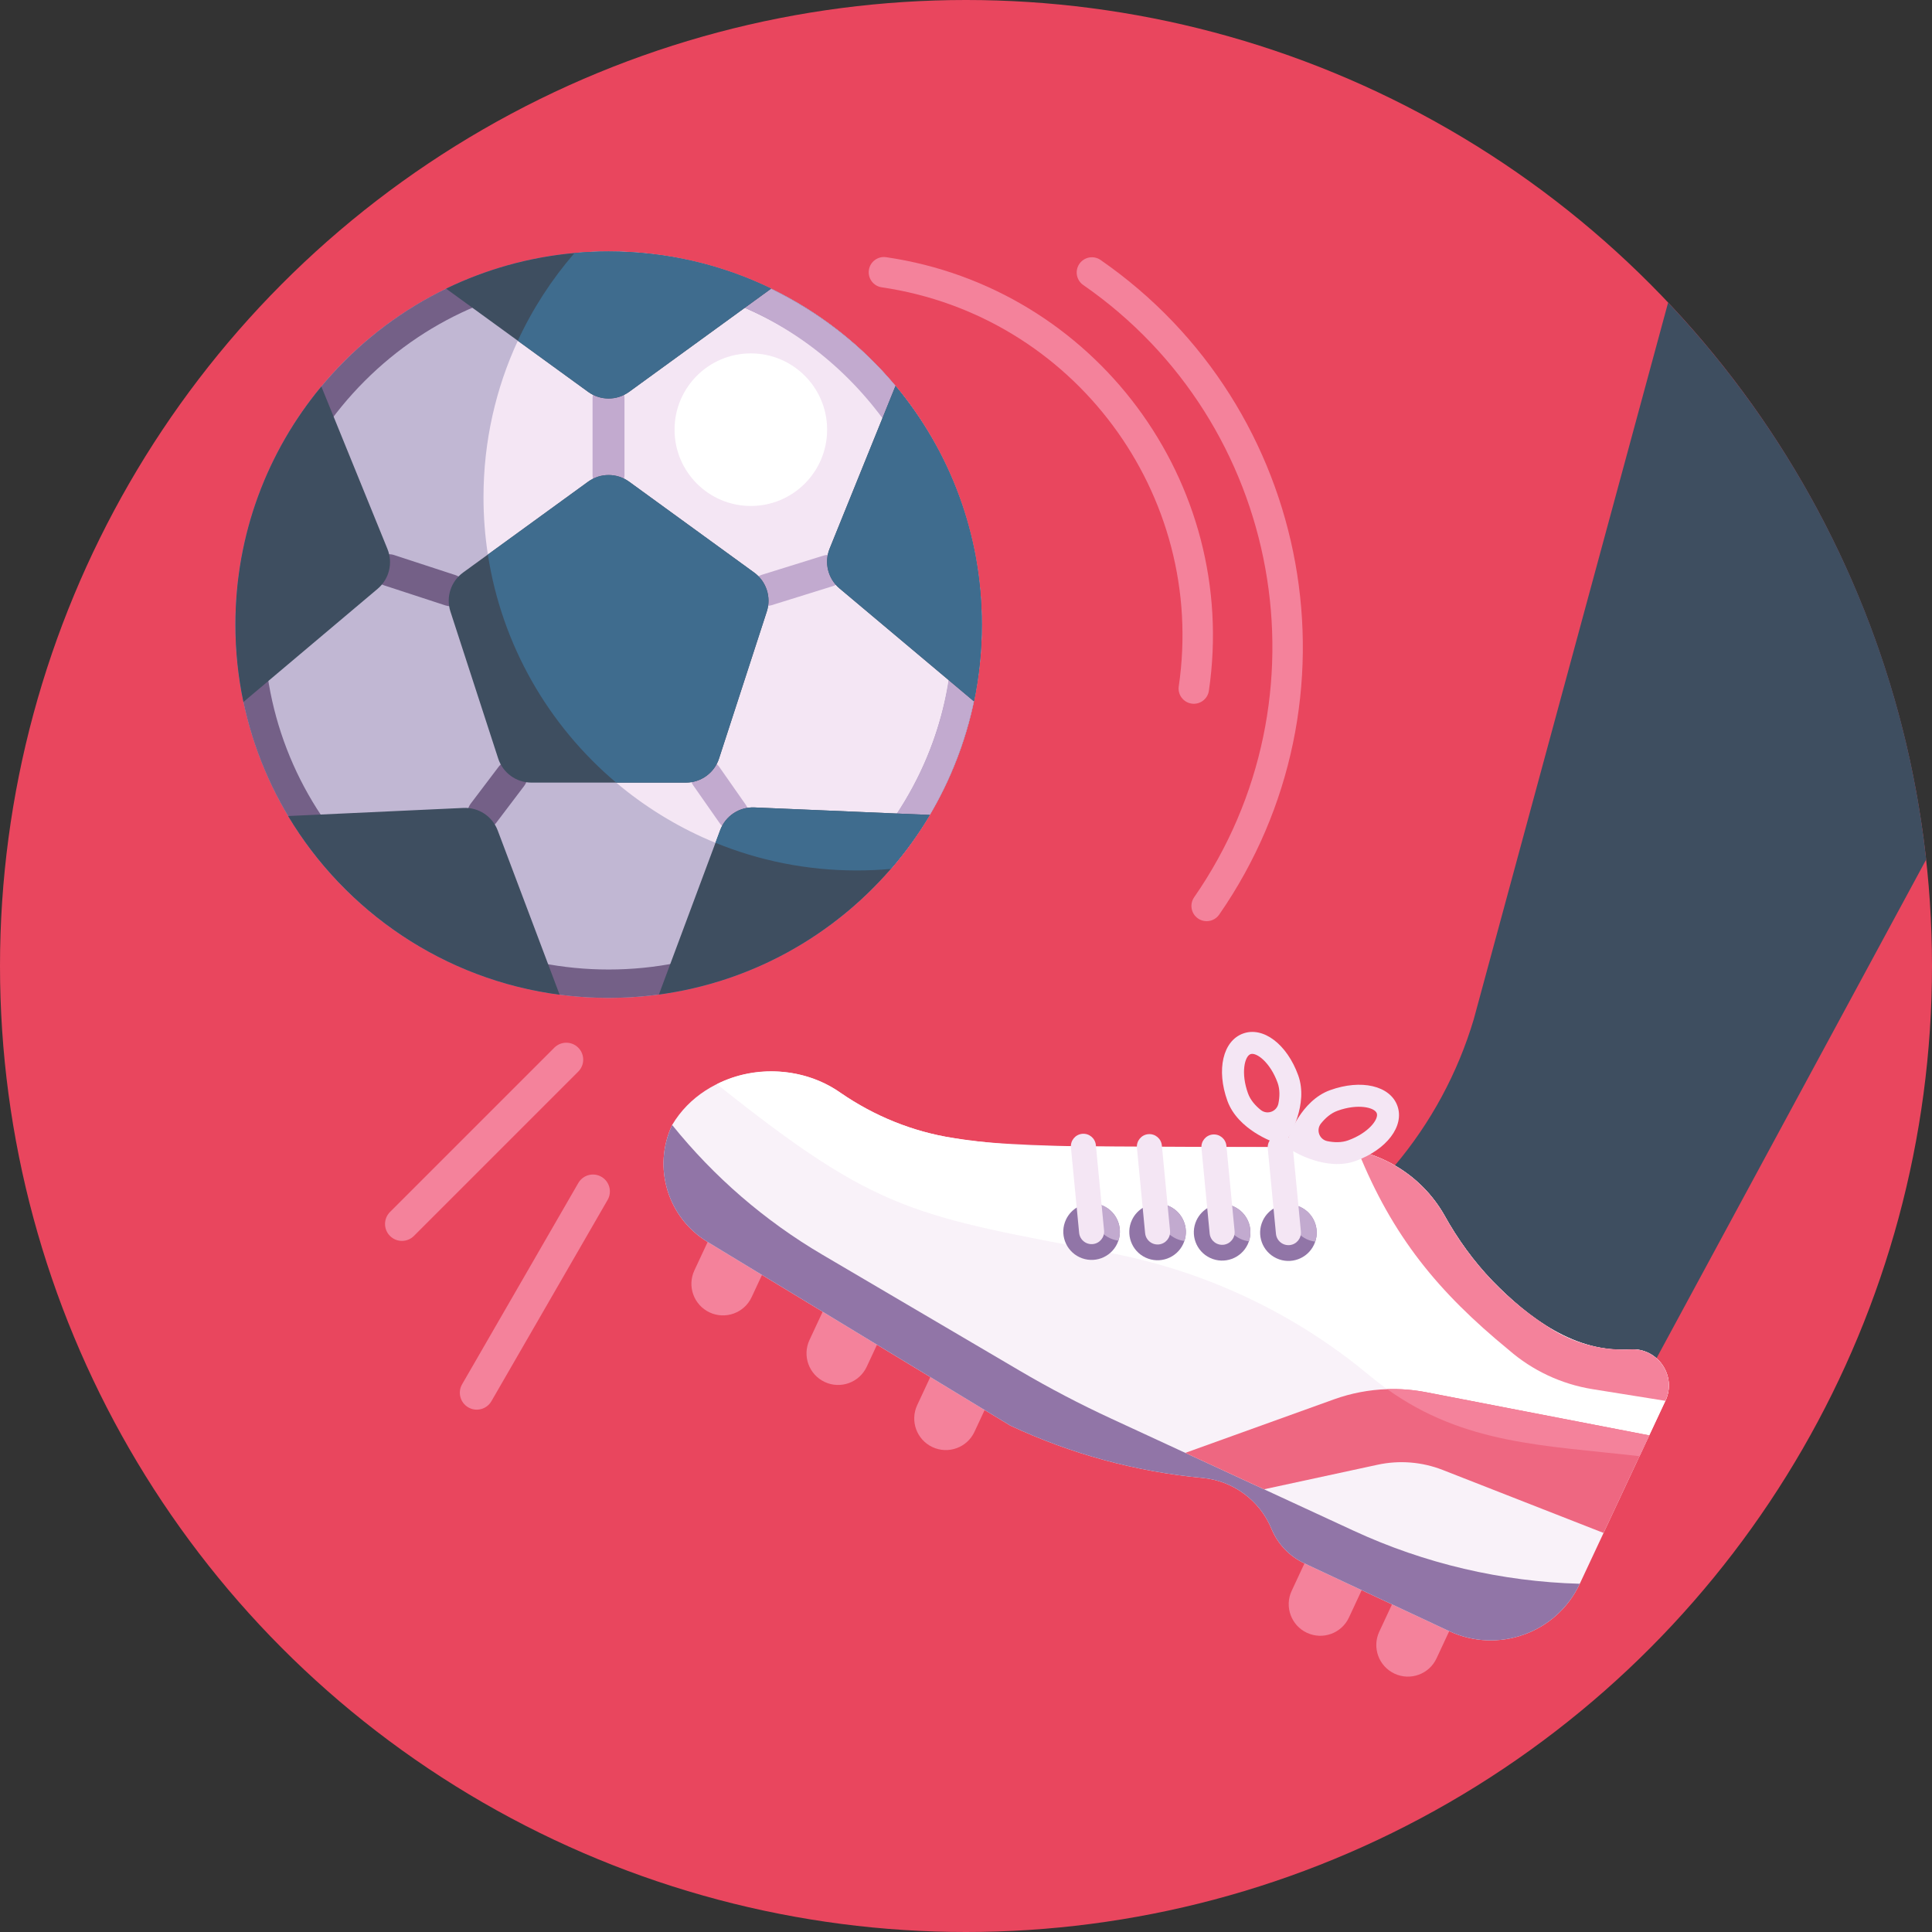 <svg id="_x35_0" enable-background="new 0 0 512 512" height="512" viewBox="0 0 512 512" width="512" xmlns="http://www.w3.org/2000/svg"><rect x="0" y="0" width="512" height="512" fill="#333333" stroke="none"/><g><circle cx="256" cy="256" fill="#e9465e" r="256"/><g><g fill="#f4829b"><g><path d="m188.063 347.809c-4.19-1.954-6.003-6.935-4.049-11.125l3.538-7.587 15.175 7.076-3.538 7.587c-1.955 4.19-6.936 6.003-11.126 4.049z"/><path d="m218.568 366.244c-4.19-1.954-6.003-6.935-4.049-11.125l3.538-7.587 15.175 7.076-3.538 7.587c-1.955 4.19-6.936 6.003-11.126 4.049z"/><path d="m247.117 383.498c-4.19-1.954-6.003-6.935-4.049-11.125l3.538-7.587 15.175 7.076-3.538 7.587c-1.955 4.19-6.936 6.003-11.126 4.049z"/></g><g><path d="m346.356 432.713c-4.19-1.954-6.003-6.935-4.049-11.125l3.538-7.587 15.175 7.076-3.538 7.587c-1.955 4.19-6.936 6.003-11.126 4.049z"/><path d="m369.569 443.537c-4.19-1.954-6.003-6.935-4.049-11.125l3.538-7.587 15.175 7.076-3.538 7.587c-1.955 4.19-6.936 6.003-11.126 4.049z"/></g></g><path d="m510.46 227.78-75.59 139.8-34.09-12.68c-7.95-2.96-14.39-8.97-17.87-16.69l-13.25-29.35c9.54-11.33 16.64-24.49 20.88-38.67l51.53-190.01c37.27 39.44 62.15 90.72 68.39 147.6z" fill="#3e4e60"/><g><path d="m418.657 419.717c-6.1 13.024-21.614 18.636-34.639 12.536l-38.36-17.966c-3.936-1.841-7.038-5.094-8.694-9.109-3.109-7.577-10.206-12.769-18.264-13.509-17.652-1.655-34.882-6.345-50.933-13.862l-80.267-48.694c-10.586-6.423-14.62-19.782-9.373-30.987 8.871-14.973 30.582-18.56 44.634-8.514 8.941 6.156 19.121 10.311 29.839 11.969 18.44 3.643 81.378 1.943 101.024 2.537 12.097.609 23.067 7.322 29.091 17.828 3.525 6.375 7.815 12.315 12.835 17.533 9.613 9.874 22.072 19.21 36.597 18.111 7.24-.401 12.281 7.08 9.207 13.645l-6.874 14.677z" fill="#f9f2f9"/><path d="m418.657 419.717c-6.1 13.024-21.614 18.636-34.639 12.536l-38.36-17.966c-3.936-1.841-7.038-5.094-8.694-9.109-3.109-7.577-10.206-12.769-18.264-13.509-17.652-1.655-34.882-6.345-50.933-13.862l-80.267-48.694c-10.586-6.423-14.62-19.782-9.373-30.987 11.08 13.771 24.566 25.418 39.805 34.377l52.222 30.704c7.926 4.665 16.084 8.934 24.435 12.79l64.155 29.671c9.41 4.352 19.207 7.722 29.241 10.077 10.037 2.349 20.309 3.689 30.672 3.972z" fill="#9175a7"/><path d="m441.354 371.236-6.874 14.677c-27.22-3.156-49.811-3.074-72.055-21.804-19.437-16.057-42.569-27.018-67.306-31.889-52.888-10.093-61.995-10.474-105.129-44.913 10.185-5.237 23.189-4.383 32.771 2.306 8.941 6.156 19.121 10.311 29.839 11.969 8.948 1.388 17.991 2.106 27.06 2.159l73.963.378c12.097.61 23.067 7.323 29.091 17.829 3.525 6.374 7.815 12.315 12.835 17.533 9.612 9.875 22.072 19.209 36.597 18.111 7.241-.401 12.283 7.079 9.208 13.644z" fill="#fff"/><path d="m441.354 371.236-19.314-3.093c-8.227-1.325-15.914-4.916-22.196-10.395-18.758-15.382-30.817-30.09-39.972-52.755l.004-.008c9.548 2.219 17.875 8.298 22.839 16.961 3.527 6.374 7.813 12.315 12.835 17.533 4.575 4.781 9.737 9.012 15.376 12.578 6.321 4.005 13.744 5.933 21.221 5.534 7.24-.4 12.282 7.08 9.207 13.645z" fill="#f4829b"/></g><g><path d="m424.968 406.242-.011.004-42.62-16.691c-5.487-2.149-11.481-2.629-17.237-1.387l-30.122 6.509-20.87-9.646 39.416-14.191c4.548-1.634 9.304-2.539 14.094-2.695 3.437-.122 6.887.157 10.291.808l59.157 11.44-2.586 5.521z" fill="#ee6781"/><path d="m437.066 380.392-2.586 5.521c-25.106-2.911-46.274-3.062-66.862-17.769 3.437-.122 6.887.157 10.291.808z" fill="#f4829b"/></g><g><g><g><path d="m296.074 329.572c-1.759 3.756-6.222 5.365-9.97 3.61s-5.369-6.215-3.61-9.97c1.411-3.012 4.575-4.644 7.701-4.26.763.092 1.533.306 2.269.651 3.485 1.632 5.127 5.616 3.927 9.176-.09.267-.194.53-.317.793z" fill="#9175a7"/><path d="m296.391 328.777c-.763-.092-1.533-.306-2.269-.651-3.485-1.632-5.127-5.616-3.927-9.176.763.092 1.533.306 2.269.651 3.485 1.633 5.127 5.617 3.927 9.176z" fill="#c2aacf"/></g><g><path d="m313.56 329.665c-1.755 3.748-6.215 5.369-9.97 3.61-3.748-1.755-5.365-6.222-3.61-9.97 1.411-3.012 4.575-4.644 7.701-4.261.763.092 1.533.306 2.269.651 3.493 1.636 5.127 5.616 3.927 9.176-.09.269-.194.531-.317.794z" fill="#9175a7"/><path d="m313.877 328.87c-.767-.084-1.525-.302-2.261-.647-3.493-1.636-5.135-5.62-3.935-9.179.763.092 1.533.306 2.269.651 3.492 1.636 5.127 5.616 3.927 9.175z" fill="#c2aacf"/></g><g><path d="m330.664 329.753c-1.755 3.748-6.215 5.369-9.97 3.61-3.748-1.755-5.365-6.222-3.61-9.97 1.414-3.02 4.578-4.652 7.701-4.26.763.092 1.533.306 2.269.651 3.493 1.636 5.131 5.609 3.927 9.176-.09.268-.194.53-.317.793z" fill="#9175a7"/><path d="m330.981 328.958c-.767-.084-1.525-.302-2.261-.647-3.493-1.636-5.138-5.612-3.935-9.179.763.092 1.533.306 2.269.651 3.492 1.636 5.13 5.609 3.927 9.175z" fill="#c2aacf"/></g><g><path d="m348.235 329.841c-1.759 3.756-6.215 5.369-9.97 3.61-3.748-1.755-5.369-6.215-3.61-9.97 1.411-3.012 4.567-4.648 7.701-4.26.763.092 1.533.306 2.269.651 3.493 1.636 5.127 5.616 3.927 9.176-.089.267-.194.53-.317.793z" fill="#9175a7"/><path d="m348.552 329.046c-.763-.092-1.525-.302-2.261-.647-3.493-1.636-5.135-5.62-3.935-9.179.763.092 1.533.306 2.269.651 3.493 1.635 5.127 5.615 3.927 9.175z" fill="#c2aacf"/></g></g><g><g><path d="m287.878 329.399c-1.028-.481-1.782-1.478-1.898-2.689l-2.171-22.617c-.175-1.824 1.161-3.444 2.986-3.619 1.824-.175 3.444 1.162 3.619 2.986l2.171 22.617c.175 1.824-1.161 3.444-2.986 3.619-.612.058-1.202-.054-1.721-.297z" fill="#f4e6f4"/></g><g><path d="m305.366 329.491c-1.028-.481-1.782-1.478-1.898-2.689l-2.171-22.617c-.175-1.824 1.161-3.444 2.986-3.619 1.824-.175 3.445 1.162 3.619 2.986l2.171 22.617c.175 1.824-1.161 3.444-2.986 3.619-.612.059-1.202-.053-1.721-.297z" fill="#f4e6f4"/></g><g><path d="m322.471 329.579c-1.028-.481-1.782-1.478-1.898-2.689l-2.171-22.617c-.175-1.824 1.162-3.445 2.986-3.62 1.825-.173 3.445 1.162 3.62 2.986l2.171 22.617c.175 1.824-1.162 3.445-2.986 3.62-.613.058-1.203-.054-1.722-.297z" fill="#f4e6f4"/></g><g><path d="m340.041 329.669c-1.028-.481-1.782-1.478-1.898-2.689l-2.171-22.617c-.175-1.824 1.161-3.444 2.986-3.619 1.824-.175 3.444 1.162 3.619 2.986l2.171 22.617c.175 1.824-1.161 3.444-2.986 3.619-.612.058-1.202-.054-1.721-.297z" fill="#f4e6f4"/></g></g><g><g><path d="m341.372 301.613c-.708 1.143-2.108 1.649-3.384 1.225-.404-.134-9.915-3.376-12.707-11.087-2.984-8.242-1.203-15.916 4.143-17.852s11.627 2.82 14.611 11.061c2.793 7.712-2.439 16.291-2.663 16.653zm-9.971-22.254c-1.56.565-2.619 5.007-.66 10.416.641 1.771 1.941 3.226 3.362 4.37 1.707 1.375 4.257.452 4.689-1.698.359-1.788.426-3.739-.215-5.509-1.959-5.409-5.616-8.144-7.176-7.579z" fill="#f4e6f4"/></g><g><path d="m342.606 305.001c-1.143-.708-1.649-2.108-1.225-3.384.134-.404 3.376-9.915 11.087-12.707 8.242-2.984 15.916-1.203 17.852 4.143s-2.82 11.627-11.061 14.611c-7.711 2.792-16.291-2.439-16.653-2.663zm22.255-9.972c-.565-1.56-5.007-2.619-10.416-.66-1.771.641-3.226 1.941-4.37 3.362-1.375 1.707-.451 4.257 1.698 4.689 1.788.359 3.739.426 5.509-.215 5.409-1.958 8.143-5.616 7.579-7.176z" fill="#f4e6f4"/></g></g></g></g><g><g><g><circle cx="161.289" cy="165.552" fill="#c1b7d3" r="98.903"/><path d="m237.312 102.286c-8.978-10.777-20.201-19.615-32.953-25.79-13.022-6.311-27.634-9.847-43.07-9.847-3.045 0-6.063.135-9.035.406-6.034 6.965-11.116 14.782-15.03 23.247v.006c-5.837 12.61-9.091 26.659-9.091 41.469 0 41.378 25.407 76.818 61.473 91.577 11.55 4.72 24.189 7.326 37.431 7.326 3.045 0 6.057-.135 9.035-.406 3.846-4.438 7.309-9.227 10.326-14.308 5.448-9.181 9.452-19.316 11.708-30.099 1.365-6.559 2.087-13.349 2.087-20.314-.001-24.06-8.596-46.123-22.881-63.267z" fill="#f4e6f4"/></g><g><g><path d="m161.289 74.174c24.408 0 47.355 9.505 64.614 26.764s26.764 40.206 26.764 64.614-9.505 47.355-26.764 64.614-40.206 26.764-64.614 26.764-47.355-9.505-64.614-26.764-26.764-40.206-26.764-64.614 9.505-47.355 26.764-64.614 40.206-26.764 64.614-26.764zm0-7.526c-54.623 0-98.903 44.28-98.903 98.903s44.28 98.903 98.903 98.903 98.903-44.28 98.903-98.903-44.281-98.903-98.903-98.903z" fill="#746087"/><path d="m260.115 161.726c-.515-13.908-4.001-27.687-10.209-40.135-17.914-36.389-57.275-58.413-97.659-54.533-2.327 2.684-4.515 5.506-6.541 8.435 88.089-14.104 142.294 91.823 79.699 155.171 2.508-2.538 7.162-.07 10.667-.389 16.347-18.711 25.106-43.723 24.043-68.549z" fill="#c2aacf"/></g><g><g><path d="m119.348 160.649c-.436 0-.879-.068-1.316-.211l-16.234-5.31c-2.22-.726-3.431-3.115-2.705-5.335s3.116-3.432 5.335-2.705l16.234 5.31c2.22.726 3.431 3.115 2.705 5.335-.583 1.784-2.239 2.916-4.019 2.916z" fill="#746087"/></g><g><path d="m161.265 130.12c-2.336 0-4.23-1.894-4.23-4.23v-20.282c0-2.336 1.894-4.23 4.23-4.23s4.23 1.894 4.23 4.23v20.282c0 2.336-1.894 4.23-4.23 4.23z" fill="#c2aacf"/></g><g><path d="m203.209 160.58c-1.803 0-3.473-1.162-4.037-2.974-.695-2.23.55-4.602 2.781-5.296l16.302-5.076c2.229-.694 4.602.551 5.296 2.781s-.551 4.602-2.781 5.296l-16.302 5.076c-.419.131-.843.193-1.259.193z" fill="#c2aacf"/></g><g><path d="m194.166 219.921c-1.334 0-2.647-.629-3.469-1.805l-7.015-10.028c-1.339-1.914-.873-4.551 1.041-5.891 1.914-1.339 4.552-.873 5.891 1.041l7.015 10.028c1.339 1.914.873 4.551-1.041 5.891-.739.516-1.585.764-2.422.764z" fill="#c2aacf"/></g><g><path d="m128.13 219.731c-.889 0-1.786-.28-2.55-.858-1.862-1.41-2.229-4.063-.818-5.926l7.398-9.769c1.41-1.862 4.063-2.229 5.926-.818 1.862 1.41 2.229 4.063.818 5.926l-7.398 9.769c-.833 1.098-2.097 1.676-3.376 1.676z" fill="#746087"/></g></g></g><g><path d="m148.306 263.609c-30.59-4.01-56.78-22-71.951-47.351l46.471-2.149c3.999-.185 7.662 2.226 9.074 5.972z" fill="#3e4e60"/><path d="m100.08 156.04-35.568 29.99c-1.393-6.61-2.126-13.456-2.126-20.478 0-23.997 8.55-46.003 22.773-63.131l17.524 43.072c1.509 3.708.458 7.966-2.603 10.547z" fill="#3e4e60"/><g><path d="m260.192 165.552c0 6.965-.722 13.755-2.087 20.314l-35.623-29.931c-3.065-2.575-4.123-6.832-2.621-10.542l17.451-43.107c14.285 17.144 22.88 39.207 22.88 63.266z" fill="#3e4e60"/><path d="m260.192 165.552c0 6.965-.722 13.755-2.087 20.314l-35.623-29.931c-3.065-2.575-4.123-6.832-2.621-10.542l17.451-43.107c14.285 17.144 22.88 39.207 22.88 63.266z" fill="#3f6c8e"/></g><g><path d="m155.857 127.655-33.133 24.073c-3.239 2.353-4.594 6.524-3.357 10.331l12.656 38.951c1.237 3.807 4.785 6.385 8.788 6.385h40.955c4.003 0 7.551-2.578 8.788-6.385l12.656-38.951c1.237-3.807-.118-7.978-3.357-10.331l-33.133-24.073c-3.238-2.353-7.624-2.353-10.863 0z" fill="#3e4e60"/><path d="m203.209 162.061-12.655 38.948c-1.235 3.807-4.782 6.384-8.787 6.384h-18.481c-17.838-15.052-30.279-36.303-33.996-60.435l26.569-19.305c3.237-2.352 7.625-2.352 10.862 0l33.133 24.076c3.236 2.351 4.595 6.525 3.355 10.332z" fill="#3f6c8e"/></g><g><path d="m246.397 215.965c-3.017 5.081-6.48 9.869-10.326 14.308-15.391 17.771-37.002 29.998-61.456 33.291l14.99-40.211 1.258-3.372c1.399-3.75 5.053-6.174 9.052-6.003z" fill="#3e4e60"/><path d="m246.397 215.965c-3.017 5.081-6.48 9.869-10.326 14.308-2.978.271-5.989.406-9.035.406-13.242 0-25.881-2.606-37.431-7.326l1.258-3.373c1.399-3.75 5.053-6.17 9.052-6.001z" fill="#3f6c8e"/></g><g><path d="m204.359 76.495-37.639 27.348c-3.239 2.353-7.624 2.353-10.863 0l-18.633-13.537v-.006l-19.006-13.806c10.45-5.064 21.927-8.341 34.035-9.441 2.972-.271 5.989-.406 9.035-.406 15.437.001 30.049 3.537 43.071 9.848z" fill="#3e4e60"/><path d="m204.359 76.495-37.639 27.347c-3.237 2.352-7.625 2.357-10.862 0l-18.634-13.535v-.006c3.914-8.465 8.995-16.282 15.03-23.247 2.972-.271 5.989-.406 9.035-.406 15.436 0 30.048 3.536 43.07 9.847z" fill="#3f6c8e"/></g></g><circle cx="198.979" cy="113.869" fill="#fff" r="20.218"/></g><g><g><g><path d="m315.79 186.463c-2.205-.323-3.731-2.373-3.408-4.578 7.451-50.855-27.861-98.29-78.715-105.742-2.205-.323-3.731-2.373-3.408-4.578s2.373-3.731 4.578-3.408c55.258 8.096 93.628 59.639 85.531 114.898-.323 2.206-2.373 3.732-4.578 3.408z" fill="#f4829b"/></g><g><path d="m319.19 244.078c-.596-.087-1.182-.31-1.711-.677-1.832-1.27-2.287-3.784-1.017-5.616 36.631-52.837 23.446-125.624-29.391-162.255-1.831-1.27-2.287-3.784-1.017-5.616 1.269-1.832 3.784-2.288 5.616-1.017 56.495 39.167 70.592 116.993 31.425 173.487-.903 1.303-2.436 1.909-3.905 1.694z" fill="#f4829b"/></g></g><g fill="#f4829b"><path d="m103.35 327.538c-1.751-1.751-1.751-4.589 0-6.34l43.553-43.553c1.751-1.751 4.589-1.751 6.34 0 1.751 1.751 1.751 4.589 0 6.34l-43.553 43.553c-1.751 1.75-4.589 1.75-6.34 0z"/><path d="m124.105 372.971c-2.144-1.238-2.879-3.98-1.641-6.124l30.797-53.342c1.238-2.144 3.98-2.879 6.124-1.641 2.144 1.238 2.879 3.98 1.641 6.124l-30.797 53.342c-1.238 2.144-3.98 2.879-6.124 1.641z"/></g></g></g></g></svg>